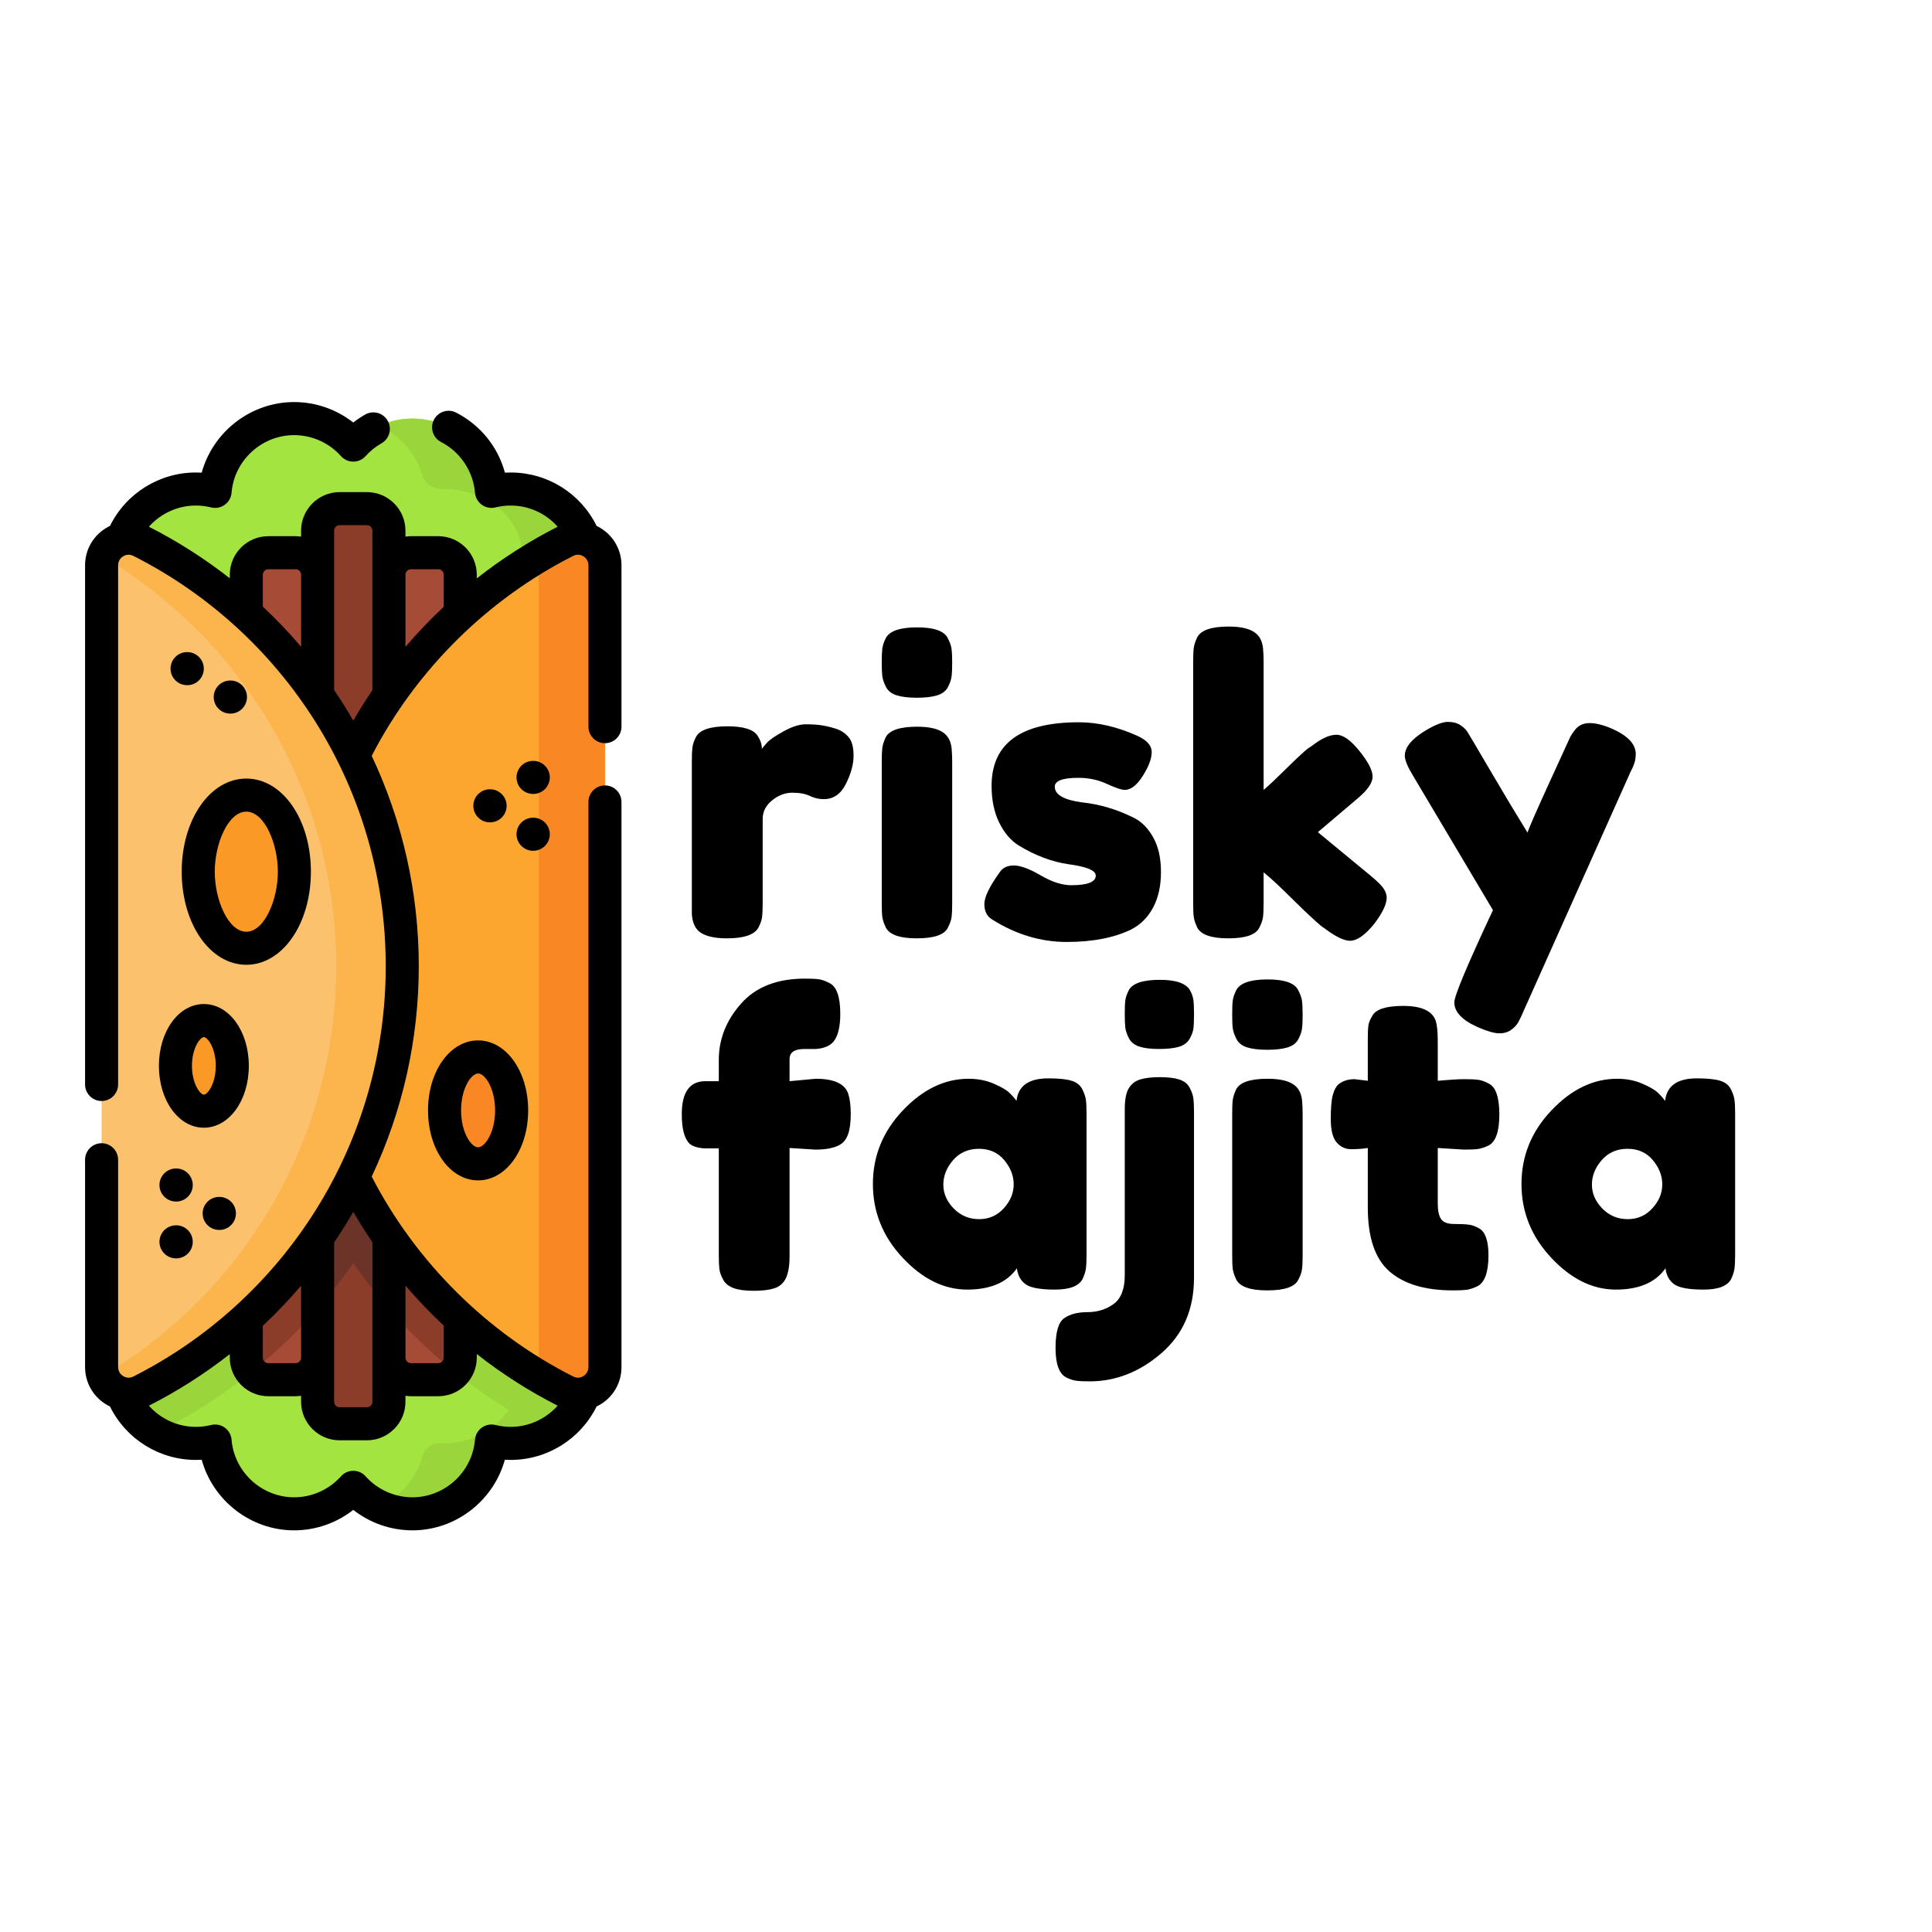 <svg xmlns="http://www.w3.org/2000/svg" xmlns:xlink="http://www.w3.org/1999/xlink" width="500" zoomAndPan="magnify" viewBox="0 0 375 375" height="500" preserveAspectRatio="xMidYMid meet" version="1.0"><defs><g/><clipPath id="id1"><path d="M 16.426 78.039 L 120.676 78.039 L 120.676 297.039 L 16.426 297.039 Z M 16.426 78.039 " clip-rule="nonzero"/></clipPath></defs><path fill="rgb(63.919%, 89.409%, 25.099%)" d="M 114.512 110.32 C 114.512 101.812 107.617 94.918 99.113 94.918 C 97.832 94.918 96.586 95.078 95.395 95.375 C 94.742 87.465 88.125 81.246 80.055 81.246 C 75.488 81.246 71.391 83.234 68.57 86.391 C 65.754 83.234 61.652 81.246 57.09 81.246 C 49.016 81.246 42.398 87.465 41.75 95.375 C 40.559 95.078 39.312 94.918 38.027 94.918 C 29.523 94.918 22.633 101.812 22.633 110.32 C 22.633 137.82 68.57 186.766 68.57 186.766 C 68.57 186.766 114.512 137.82 114.512 110.32 Z M 114.512 110.32 " fill-opacity="1" fill-rule="nonzero"/><path fill="rgb(59.999%, 83.53%, 23.14%)" d="M 114.512 110.32 C 114.512 137.82 68.57 186.766 68.57 186.766 C 68.57 186.766 66.035 184.066 62.156 179.574 C 76.02 163.535 107.043 124.652 100.883 104.57 C 100 101.676 98.004 99.254 95.426 97.664 C 92.148 95.641 88.867 94.832 85.82 94.926 C 84.066 94.977 82.469 93.852 81.957 92.176 C 80.676 87.934 77.613 84.469 73.637 82.645 C 75.59 81.746 77.766 81.246 80.051 81.246 C 88.129 81.246 94.742 87.465 95.395 95.375 C 96.586 95.074 97.832 94.918 99.113 94.918 C 107.617 94.918 114.512 101.812 114.512 110.32 Z M 114.512 110.32 " fill-opacity="1" fill-rule="nonzero"/><path fill="rgb(63.919%, 89.409%, 25.099%)" d="M 22.633 264.758 C 22.633 273.266 29.523 280.16 38.027 280.16 C 39.312 280.16 40.559 280 41.75 279.703 C 42.398 287.613 49.016 293.832 57.09 293.832 C 61.652 293.832 65.754 291.844 68.57 288.688 C 71.391 291.844 75.488 293.832 80.055 293.832 C 88.125 293.832 94.742 287.613 95.395 279.703 C 96.586 280 97.832 280.16 99.113 280.16 C 107.617 280.16 114.512 273.266 114.512 264.758 C 114.512 237.258 68.57 188.316 68.57 188.316 C 68.57 188.316 22.633 237.258 22.633 264.758 Z M 22.633 264.758 " fill-opacity="1" fill-rule="nonzero"/><path fill="rgb(59.999%, 83.53%, 23.14%)" d="M 114.512 264.758 C 114.512 273.266 107.617 280.16 99.113 280.16 C 97.832 280.16 96.586 280.004 95.395 279.703 C 94.742 287.613 88.129 293.832 80.051 293.832 C 77.766 293.832 75.594 293.332 73.641 292.434 C 77.715 290.562 80.824 286.977 82.047 282.594 C 82.477 281.062 83.902 280.059 85.492 280.141 C 86.191 280.18 86.91 280.164 87.637 280.102 C 95.906 279.383 101.98 272.066 101.664 263.773 C 100.852 242.684 74.598 209.898 62.156 195.504 C 66.035 191.012 68.57 188.312 68.57 188.312 C 68.57 188.312 114.512 237.258 114.512 264.758 Z M 114.512 264.758 " fill-opacity="1" fill-rule="nonzero"/><path fill="rgb(59.999%, 83.53%, 23.14%)" d="M 114.512 264.758 C 114.512 270.445 111.426 275.418 106.84 278.086 C 106.547 277.961 106.262 277.828 105.98 277.688 C 90.996 270.117 78.148 258.934 68.57 245.176 C 58.992 258.934 46.145 270.117 31.168 277.688 C 30.887 277.836 30.594 277.965 30.305 278.086 C 25.715 275.418 22.633 270.445 22.633 264.758 C 22.633 237.258 68.57 188.312 68.57 188.312 C 68.57 188.312 114.512 237.258 114.512 264.758 Z M 114.512 264.758 " fill-opacity="1" fill-rule="nonzero"/><path fill="rgb(65.099%, 29.41%, 20.779%)" d="M 61.648 152.398 L 47.809 152.398 L 47.809 111.559 C 47.809 109.195 49.723 107.281 52.082 107.281 L 57.375 107.281 C 59.734 107.281 61.648 109.195 61.648 111.559 Z M 61.648 152.398 " fill-opacity="1" fill-rule="nonzero"/><path fill="rgb(54.509%, 23.92%, 16.469%)" d="M 75.492 152.398 L 61.648 152.398 L 61.648 103.004 C 61.648 100.641 63.562 98.727 65.926 98.727 L 71.219 98.727 C 73.578 98.727 75.492 100.641 75.492 103.004 Z M 75.492 152.398 " fill-opacity="1" fill-rule="nonzero"/><path fill="rgb(65.099%, 29.41%, 20.779%)" d="M 89.336 152.398 L 75.492 152.398 L 75.492 111.559 C 75.492 109.195 77.406 107.281 79.77 107.281 L 85.059 107.281 C 87.422 107.281 89.336 109.195 89.336 111.559 Z M 89.336 152.398 " fill-opacity="1" fill-rule="nonzero"/><path fill="rgb(65.099%, 29.41%, 20.779%)" d="M 75.492 222.68 L 89.336 222.68 L 89.336 263.523 C 89.336 265.883 87.422 267.801 85.059 267.801 L 79.77 267.801 C 77.406 267.801 75.492 265.883 75.492 263.523 Z M 75.492 222.68 " fill-opacity="1" fill-rule="nonzero"/><path fill="rgb(54.509%, 23.92%, 16.469%)" d="M 89.336 222.68 L 89.336 263.523 C 89.336 264.582 88.945 265.555 88.305 266.301 C 83.688 262.598 79.402 258.492 75.492 254.031 L 75.492 222.68 Z M 89.336 222.68 " fill-opacity="1" fill-rule="nonzero"/><path fill="rgb(54.509%, 23.92%, 16.469%)" d="M 75.492 222.68 L 75.492 272.078 C 75.492 274.438 73.578 276.355 71.219 276.355 L 65.926 276.355 C 63.566 276.355 61.648 274.438 61.648 272.078 L 61.648 222.68 Z M 75.492 222.68 " fill-opacity="1" fill-rule="nonzero"/><path fill="rgb(42.349%, 20%, 15.689%)" d="M 75.492 222.68 L 75.492 254.031 C 73.031 251.215 70.719 248.262 68.57 245.176 C 66.426 248.262 64.113 251.215 61.648 254.031 L 61.648 222.68 Z M 75.492 222.68 " fill-opacity="1" fill-rule="nonzero"/><path fill="rgb(65.099%, 29.41%, 20.779%)" d="M 47.809 222.68 L 61.648 222.68 L 61.648 263.523 C 61.648 265.883 59.734 267.801 57.375 267.801 L 52.082 267.801 C 49.723 267.801 47.809 265.883 47.809 263.523 Z M 47.809 222.68 " fill-opacity="1" fill-rule="nonzero"/><path fill="rgb(54.509%, 23.92%, 16.469%)" d="M 61.648 222.68 L 61.648 254.031 C 57.742 258.492 53.457 262.598 48.84 266.301 C 48.199 265.555 47.809 264.582 47.809 263.523 L 47.809 222.68 Z M 61.648 222.68 " fill-opacity="1" fill-rule="nonzero"/><path fill="rgb(98.819%, 65.099%, 18.43%)" d="M 117.422 109.73 L 117.422 265.348 C 117.422 269.25 113.312 271.812 109.836 270.055 C 79.719 254.836 59.066 223.602 59.066 187.539 C 59.066 151.48 79.719 120.246 109.832 105.023 C 113.312 103.266 117.422 105.832 117.422 109.73 Z M 117.422 109.73 " fill-opacity="1" fill-rule="nonzero"/><path fill="rgb(97.649%, 53.329%, 14.119%)" d="M 117.422 109.73 L 117.422 265.348 C 117.422 269.25 113.312 271.812 109.832 270.055 C 107.961 269.109 106.121 268.098 104.324 267.031 C 104.5 266.508 104.594 265.941 104.594 265.348 L 104.594 109.73 C 104.594 109.137 104.5 108.57 104.324 108.051 C 106.121 106.98 107.961 105.969 109.832 105.023 C 113.312 103.266 117.422 105.828 117.422 109.73 Z M 117.422 109.73 " fill-opacity="1" fill-rule="nonzero"/><path fill="rgb(98.819%, 75.69%, 42.749%)" d="M 19.719 109.73 L 19.719 265.348 C 19.719 269.25 23.828 271.812 27.309 270.055 C 57.426 254.836 78.078 223.602 78.078 187.539 C 78.078 151.48 57.426 120.246 27.309 105.023 C 23.832 103.266 19.719 105.832 19.719 109.73 Z M 19.719 109.73 " fill-opacity="1" fill-rule="nonzero"/><path fill="rgb(98.819%, 70.589%, 30.199%)" d="M 78.078 187.539 C 78.078 223.602 57.426 254.836 27.309 270.055 C 24.359 271.543 20.961 269.93 19.992 267.031 C 47.086 250.93 65.25 221.359 65.25 187.539 C 65.25 153.719 47.086 124.148 19.992 108.051 C 20.961 105.148 24.359 103.535 27.309 105.023 C 57.426 120.242 78.078 151.477 78.078 187.539 Z M 78.078 187.539 " fill-opacity="1" fill-rule="nonzero"/><path fill="rgb(98.43%, 59.999%, 15.289%)" d="M 57.137 169.191 C 57.137 170.168 57.078 171.133 56.957 172.09 C 56.836 173.047 56.66 173.977 56.426 174.879 C 56.191 175.781 55.902 176.637 55.562 177.449 C 55.223 178.262 54.836 179.012 54.402 179.699 C 53.969 180.391 53.5 181.008 52.988 181.547 C 52.48 182.09 51.941 182.547 51.375 182.922 C 50.812 183.297 50.227 183.578 49.625 183.77 C 49.027 183.957 48.418 184.055 47.809 184.055 C 47.195 184.055 46.586 183.957 45.988 183.77 C 45.387 183.578 44.801 183.297 44.238 182.922 C 43.672 182.547 43.133 182.09 42.625 181.547 C 42.113 181.008 41.645 180.391 41.211 179.699 C 40.777 179.012 40.391 178.262 40.051 177.449 C 39.711 176.637 39.422 175.781 39.188 174.879 C 38.953 173.977 38.777 173.047 38.656 172.09 C 38.539 171.133 38.477 170.168 38.477 169.191 C 38.477 168.215 38.539 167.25 38.656 166.293 C 38.777 165.336 38.953 164.406 39.188 163.504 C 39.422 162.602 39.711 161.746 40.051 160.934 C 40.391 160.125 40.777 159.371 41.211 158.684 C 41.645 157.992 42.113 157.375 42.625 156.836 C 43.133 156.293 43.672 155.836 44.238 155.461 C 44.801 155.09 45.387 154.805 45.988 154.617 C 46.586 154.426 47.195 154.332 47.809 154.332 C 48.418 154.332 49.027 154.426 49.625 154.617 C 50.227 154.805 50.812 155.09 51.375 155.461 C 51.941 155.836 52.48 156.293 52.988 156.836 C 53.5 157.375 53.969 157.992 54.402 158.684 C 54.836 159.371 55.223 160.125 55.562 160.934 C 55.902 161.746 56.191 162.602 56.426 163.504 C 56.66 164.406 56.836 165.336 56.957 166.293 C 57.078 167.25 57.137 168.215 57.137 169.191 Z M 57.137 169.191 " fill-opacity="1" fill-rule="nonzero"/><path fill="rgb(97.649%, 53.329%, 14.119%)" d="M 99.309 215.527 C 99.309 216.207 99.266 216.883 99.184 217.551 C 99.102 218.219 98.977 218.867 98.812 219.496 C 98.648 220.125 98.449 220.723 98.211 221.289 C 97.973 221.855 97.703 222.379 97.402 222.863 C 97.098 223.344 96.77 223.773 96.414 224.152 C 96.059 224.531 95.684 224.852 95.289 225.109 C 94.895 225.371 94.488 225.566 94.066 225.699 C 93.648 225.832 93.223 225.898 92.797 225.898 C 92.371 225.898 91.945 225.832 91.527 225.699 C 91.105 225.566 90.699 225.371 90.305 225.109 C 89.91 224.852 89.535 224.531 89.18 224.152 C 88.824 223.773 88.496 223.344 88.191 222.863 C 87.891 222.379 87.621 221.855 87.383 221.289 C 87.145 220.723 86.945 220.125 86.781 219.496 C 86.617 218.867 86.492 218.219 86.41 217.551 C 86.328 216.883 86.285 216.207 86.285 215.527 C 86.285 214.844 86.328 214.172 86.41 213.504 C 86.492 212.836 86.617 212.188 86.781 211.555 C 86.945 210.926 87.145 210.328 87.383 209.762 C 87.621 209.195 87.891 208.672 88.191 208.191 C 88.496 207.711 88.824 207.281 89.18 206.902 C 89.535 206.523 89.91 206.203 90.305 205.941 C 90.699 205.684 91.105 205.484 91.527 205.352 C 91.945 205.219 92.371 205.152 92.797 205.152 C 93.223 205.152 93.648 205.219 94.066 205.352 C 94.488 205.484 94.895 205.684 95.289 205.941 C 95.684 206.203 96.059 206.523 96.414 206.902 C 96.77 207.281 97.098 207.711 97.402 208.191 C 97.703 208.672 97.973 209.195 98.211 209.762 C 98.449 210.328 98.648 210.926 98.812 211.555 C 98.977 212.188 99.102 212.836 99.184 213.504 C 99.266 214.172 99.309 214.844 99.309 215.527 Z M 99.309 215.527 " fill-opacity="1" fill-rule="nonzero"/><path fill="rgb(98.43%, 59.999%, 15.289%)" d="M 45.09 206.883 C 45.09 207.461 45.055 208.035 44.984 208.602 C 44.914 209.168 44.809 209.715 44.668 210.25 C 44.531 210.785 44.359 211.289 44.16 211.77 C 43.957 212.25 43.73 212.695 43.473 213.102 C 43.215 213.512 42.938 213.875 42.637 214.195 C 42.336 214.516 42.016 214.789 41.684 215.008 C 41.348 215.23 41.004 215.398 40.648 215.512 C 40.289 215.621 39.934 215.68 39.57 215.68 C 39.207 215.68 38.848 215.621 38.492 215.512 C 38.137 215.398 37.793 215.23 37.457 215.008 C 37.121 214.789 36.805 214.516 36.504 214.195 C 36.199 213.875 35.922 213.512 35.664 213.102 C 35.41 212.695 35.18 212.25 34.98 211.77 C 34.777 211.289 34.609 210.785 34.469 210.25 C 34.332 209.715 34.227 209.168 34.156 208.602 C 34.086 208.035 34.051 207.461 34.051 206.883 C 34.051 206.309 34.086 205.734 34.156 205.168 C 34.227 204.602 34.332 204.051 34.469 203.52 C 34.609 202.984 34.777 202.477 34.98 202 C 35.18 201.52 35.41 201.074 35.664 200.664 C 35.922 200.258 36.199 199.891 36.504 199.57 C 36.805 199.25 37.121 198.98 37.457 198.758 C 37.793 198.539 38.137 198.371 38.492 198.258 C 38.848 198.145 39.207 198.09 39.57 198.09 C 39.934 198.09 40.289 198.145 40.648 198.258 C 41.004 198.371 41.348 198.539 41.684 198.758 C 42.016 198.98 42.336 199.25 42.637 199.57 C 42.938 199.891 43.215 200.258 43.473 200.664 C 43.73 201.074 43.957 201.52 44.16 202 C 44.359 202.477 44.531 202.984 44.668 203.52 C 44.809 204.051 44.914 204.602 44.984 205.168 C 45.055 205.734 45.09 206.309 45.09 206.883 Z M 45.09 206.883 " fill-opacity="1" fill-rule="nonzero"/><g clip-path="url(#id1)"><path fill="rgb(0%, 0%, 0%)" d="M 117.422 144.254 C 119.195 144.254 120.629 142.816 120.629 141.047 L 120.629 109.73 C 120.629 106.766 119.121 104.066 116.594 102.512 C 116.336 102.352 116.07 102.211 115.801 102.082 C 112.676 95.742 106.262 91.711 99.113 91.711 C 98.742 91.711 98.375 91.723 98.004 91.742 C 96.652 86.742 93.273 82.52 88.539 80.086 C 86.965 79.277 85.031 79.898 84.223 81.473 C 83.414 83.051 84.035 84.984 85.609 85.793 C 89.332 87.707 91.855 91.477 92.195 95.637 C 92.273 96.574 92.758 97.43 93.523 97.98 C 94.285 98.527 95.254 98.715 96.164 98.488 C 97.133 98.246 98.125 98.125 99.113 98.125 C 102.684 98.125 105.973 99.668 108.242 102.238 C 102.688 105.055 97.43 108.426 92.543 112.266 L 92.543 111.559 C 92.543 107.43 89.188 104.074 85.059 104.074 L 79.77 104.074 C 79.406 104.074 79.051 104.109 78.699 104.156 L 78.699 103.004 C 78.699 98.875 75.344 95.52 71.219 95.52 L 65.926 95.52 C 61.801 95.52 58.441 98.875 58.441 103.004 L 58.441 104.156 C 58.094 104.109 57.738 104.074 57.375 104.074 L 52.082 104.074 C 47.957 104.074 44.602 107.43 44.602 111.559 L 44.602 112.246 C 39.723 108.426 34.473 105.066 28.902 102.242 C 31.18 99.672 34.477 98.125 38.027 98.125 C 39.02 98.125 40.012 98.25 40.977 98.488 C 41.891 98.715 42.855 98.531 43.621 97.98 C 44.387 97.43 44.871 96.574 44.945 95.637 C 45.461 89.367 50.793 84.457 57.09 84.457 C 60.555 84.457 63.867 85.941 66.18 88.531 C 66.789 89.211 67.656 89.602 68.57 89.602 C 69.484 89.602 70.355 89.211 70.961 88.531 C 71.848 87.539 72.887 86.703 74.051 86.043 C 75.59 85.164 76.129 83.207 75.254 81.668 C 74.379 80.125 72.422 79.586 70.883 80.461 C 70.07 80.922 69.297 81.441 68.57 82.012 C 65.32 79.461 61.277 78.039 57.09 78.039 C 48.641 78.039 41.328 83.836 39.148 91.742 C 38.777 91.723 38.402 91.711 38.027 91.711 C 30.918 91.711 24.469 95.75 21.348 102.082 C 21.074 102.211 20.809 102.352 20.551 102.512 C 18.023 104.066 16.512 106.766 16.512 109.73 L 16.512 210.492 C 16.512 212.266 17.949 213.703 19.719 213.703 C 21.492 213.703 22.926 212.266 22.926 210.492 L 22.926 109.73 C 22.926 108.691 23.613 108.156 23.91 107.977 C 24.199 107.797 24.965 107.434 25.863 107.887 C 40.367 115.219 52.613 126.383 61.27 140.172 C 70.168 154.344 74.871 170.723 74.871 187.539 C 74.871 204.355 70.168 220.734 61.27 234.906 C 52.613 248.695 40.367 259.859 25.863 267.191 C 24.965 267.645 24.199 267.281 23.91 267.102 C 23.613 266.922 22.926 266.387 22.926 265.348 L 22.926 225.105 C 22.926 223.336 21.492 221.898 19.719 221.898 C 17.949 221.898 16.512 223.336 16.512 225.105 L 16.512 265.348 C 16.512 268.312 18.023 271.012 20.551 272.566 C 20.809 272.727 21.074 272.867 21.344 272.996 C 24.469 279.332 30.902 283.371 38.027 283.371 C 38.402 283.371 38.777 283.359 39.148 283.336 C 41.328 291.242 48.641 297.039 57.09 297.039 C 61.277 297.039 65.32 295.621 68.57 293.066 C 71.824 295.621 75.867 297.039 80.055 297.039 C 88.504 297.039 95.816 291.242 97.992 283.336 C 98.367 283.359 98.742 283.371 99.113 283.371 C 106.219 283.371 112.676 279.324 115.797 272.996 C 116.07 272.867 116.336 272.727 116.594 272.566 C 119.121 271.012 120.629 268.316 120.629 265.348 L 120.629 155.66 C 120.629 153.887 119.195 152.453 117.422 152.453 C 115.652 152.453 114.215 153.887 114.215 155.66 L 114.215 265.348 C 114.215 266.387 113.527 266.922 113.234 267.102 C 112.945 267.281 112.176 267.645 111.281 267.191 C 94.586 258.754 80.727 244.992 72.148 228.371 C 78.148 215.668 81.285 201.75 81.285 187.539 C 81.285 173.328 78.148 159.41 72.148 146.711 C 80.723 130.09 94.59 116.324 111.281 107.887 C 112.18 107.434 112.945 107.797 113.234 107.977 C 113.527 108.156 114.215 108.691 114.215 109.73 L 114.215 141.047 C 114.215 142.816 115.652 144.254 117.422 144.254 Z M 58.445 249.551 L 58.445 263.523 C 58.445 264.109 57.965 264.59 57.375 264.59 L 52.082 264.59 C 51.492 264.59 51.016 264.109 51.016 263.523 L 51.016 257.332 C 53.629 254.879 56.113 252.285 58.445 249.551 Z M 99.113 276.953 C 98.125 276.953 97.133 276.832 96.168 276.59 C 95.254 276.363 94.285 276.551 93.523 277.098 C 92.758 277.648 92.273 278.504 92.195 279.441 C 91.684 285.711 86.348 290.625 80.055 290.625 C 76.59 290.625 73.277 289.137 70.961 286.551 C 70.355 285.867 69.484 285.48 68.57 285.48 C 67.656 285.48 66.789 285.867 66.18 286.551 C 63.867 289.137 60.555 290.625 57.09 290.625 C 50.793 290.625 45.461 285.711 44.945 279.441 C 44.867 278.504 44.383 277.648 43.621 277.098 C 42.855 276.551 41.891 276.363 40.977 276.59 C 40.012 276.832 39.02 276.953 38.027 276.953 C 34.469 276.953 31.176 275.41 28.902 272.84 C 34.469 270.016 39.723 266.656 44.602 262.832 L 44.602 263.52 C 44.602 267.648 47.957 271.008 52.082 271.008 L 57.375 271.008 C 57.738 271.008 58.094 270.973 58.441 270.922 L 58.441 272.074 C 58.441 276.203 61.801 279.562 65.926 279.562 L 71.219 279.562 C 75.344 279.562 78.699 276.203 78.699 272.074 L 78.699 270.922 C 79.051 270.973 79.406 271.008 79.77 271.008 L 85.059 271.008 C 89.188 271.008 92.543 267.648 92.543 263.52 L 92.543 262.816 C 97.43 266.652 102.688 270.023 108.238 272.84 C 105.961 275.41 102.664 276.953 99.113 276.953 Z M 86.129 257.305 L 86.129 263.52 C 86.129 264.109 85.648 264.59 85.059 264.59 L 79.77 264.59 C 79.18 264.59 78.699 264.109 78.699 263.52 L 78.699 249.527 C 81.027 252.254 83.512 254.852 86.129 257.305 Z M 72.285 241.117 L 72.285 272.078 C 72.285 272.664 71.809 273.145 71.219 273.145 L 65.926 273.145 C 65.336 273.145 64.855 272.664 64.855 272.078 L 64.855 241.145 C 65.488 240.215 66.105 239.273 66.703 238.32 C 67.348 237.293 67.969 236.254 68.574 235.207 C 69.738 237.223 70.977 239.195 72.285 241.117 Z M 51.016 117.746 L 51.016 111.559 C 51.016 110.969 51.492 110.488 52.082 110.488 L 57.375 110.488 C 57.965 110.488 58.445 110.969 58.445 111.559 L 58.445 125.531 C 56.113 122.793 53.629 120.199 51.016 117.746 Z M 66.703 136.762 C 66.102 135.809 65.488 134.867 64.855 133.938 L 64.855 103.004 C 64.855 102.414 65.336 101.934 65.926 101.934 L 71.219 101.934 C 71.809 101.934 72.285 102.414 72.285 103.004 L 72.285 133.961 C 70.977 135.887 69.738 137.859 68.574 139.875 C 67.969 138.828 67.348 137.789 66.703 136.762 Z M 78.699 125.551 L 78.699 111.559 C 78.699 110.969 79.18 110.488 79.77 110.488 L 85.059 110.488 C 85.648 110.488 86.129 110.969 86.129 111.559 L 86.129 117.777 C 83.512 120.23 81.027 122.824 78.699 125.551 Z M 78.699 125.551 " fill-opacity="1" fill-rule="nonzero"/></g><path fill="rgb(0%, 0%, 0%)" d="M 103.508 147.688 L 103.461 147.688 C 101.691 147.688 100.254 149.121 100.254 150.895 C 100.254 152.664 101.691 154.102 103.461 154.102 L 103.508 154.102 C 105.277 154.102 106.715 152.664 106.715 150.895 C 106.715 149.121 105.277 147.688 103.508 147.688 Z M 103.508 147.688 " fill-opacity="1" fill-rule="nonzero"/><path fill="rgb(0%, 0%, 0%)" d="M 103.508 165.133 C 105.277 165.133 106.715 163.695 106.715 161.926 C 106.715 160.152 105.277 158.715 103.508 158.715 L 103.461 158.715 C 101.691 158.715 100.254 160.152 100.254 161.926 C 100.254 163.695 101.691 165.133 103.461 165.133 Z M 103.508 165.133 " fill-opacity="1" fill-rule="nonzero"/><path fill="rgb(0%, 0%, 0%)" d="M 95.082 159.617 L 95.129 159.617 C 96.898 159.617 98.336 158.18 98.336 156.41 C 98.336 154.637 96.898 153.199 95.129 153.199 L 95.082 153.199 C 93.312 153.199 91.875 154.637 91.875 156.41 C 91.875 158.18 93.312 159.617 95.082 159.617 Z M 95.082 159.617 " fill-opacity="1" fill-rule="nonzero"/><path fill="rgb(0%, 0%, 0%)" d="M 34.207 237.832 L 34.16 237.832 C 32.391 237.832 30.953 239.27 30.953 241.039 C 30.953 242.812 32.391 244.25 34.16 244.25 L 34.207 244.25 C 35.977 244.25 37.414 242.812 37.414 241.039 C 37.414 239.27 35.977 237.832 34.207 237.832 Z M 34.207 237.832 " fill-opacity="1" fill-rule="nonzero"/><path fill="rgb(0%, 0%, 0%)" d="M 34.207 226.801 L 34.16 226.801 C 32.391 226.801 30.953 228.238 30.953 230.012 C 30.953 231.781 32.391 233.219 34.16 233.219 L 34.207 233.219 C 35.977 233.219 37.414 231.781 37.414 230.012 C 37.414 228.238 35.977 226.801 34.207 226.801 Z M 34.207 226.801 " fill-opacity="1" fill-rule="nonzero"/><path fill="rgb(0%, 0%, 0%)" d="M 42.539 232.316 C 40.77 232.316 39.332 233.754 39.332 235.523 C 39.332 237.297 40.77 238.734 42.539 238.734 L 42.586 238.734 C 44.355 238.734 45.793 237.297 45.793 235.523 C 45.793 233.754 44.355 232.316 42.586 232.316 Z M 42.539 232.316 " fill-opacity="1" fill-rule="nonzero"/><path fill="rgb(0%, 0%, 0%)" d="M 36.352 126.574 L 36.309 126.574 C 34.535 126.574 33.102 128.012 33.102 129.785 C 33.102 131.555 34.535 132.992 36.309 132.992 L 36.352 132.992 C 38.125 132.992 39.559 131.555 39.559 129.785 C 39.559 128.012 38.125 126.574 36.352 126.574 Z M 36.352 126.574 " fill-opacity="1" fill-rule="nonzero"/><path fill="rgb(0%, 0%, 0%)" d="M 44.73 138.508 C 46.504 138.508 47.938 137.07 47.938 135.301 C 47.938 133.527 46.504 132.09 44.73 132.09 L 44.688 132.09 C 42.914 132.09 41.48 133.527 41.48 135.301 C 41.48 137.07 42.914 138.508 44.688 138.508 Z M 44.73 138.508 " fill-opacity="1" fill-rule="nonzero"/><path fill="rgb(0%, 0%, 0%)" d="M 35.27 169.191 C 35.27 179.324 40.777 187.262 47.809 187.262 C 54.836 187.262 60.344 179.324 60.344 169.191 C 60.344 159.059 54.836 151.121 47.809 151.121 C 40.777 151.121 35.27 159.059 35.27 169.191 Z M 47.809 157.539 C 51.312 157.539 53.93 163.691 53.93 169.191 C 53.93 174.691 51.312 180.848 47.809 180.848 C 44.305 180.848 41.684 174.691 41.684 169.191 C 41.684 163.691 44.305 157.539 47.809 157.539 Z M 47.809 157.539 " fill-opacity="1" fill-rule="nonzero"/><path fill="rgb(0%, 0%, 0%)" d="M 83.078 215.527 C 83.078 223.141 87.348 229.109 92.797 229.109 C 98.246 229.109 102.516 223.141 102.516 215.527 C 102.516 207.91 98.246 201.945 92.797 201.945 C 87.348 201.945 83.078 207.91 83.078 215.527 Z M 92.797 208.359 C 94.113 208.359 96.102 211.219 96.102 215.527 C 96.102 219.836 94.113 222.691 92.797 222.691 C 91.48 222.691 89.492 219.836 89.492 215.527 C 89.492 211.219 91.48 208.359 92.797 208.359 Z M 92.797 208.359 " fill-opacity="1" fill-rule="nonzero"/><path fill="rgb(0%, 0%, 0%)" d="M 39.57 218.887 C 44.465 218.887 48.297 213.613 48.297 206.883 C 48.297 200.152 44.465 194.883 39.57 194.883 C 34.676 194.883 30.844 200.152 30.844 206.883 C 30.844 213.613 34.676 218.887 39.57 218.887 Z M 39.57 201.297 C 40.277 201.297 41.883 203.41 41.883 206.883 C 41.883 210.359 40.277 212.473 39.57 212.473 C 38.863 212.473 37.258 210.359 37.258 206.883 C 37.258 203.41 38.863 201.297 39.57 201.297 Z M 39.57 201.297 " fill-opacity="1" fill-rule="nonzero"/><g fill="rgb(0%, 0%, 0%)" fill-opacity="1"><g transform="translate(131.161, 182.131)"><g><path d="M 31.078 -40.688 C 32.066 -40.375 32.883 -39.836 33.531 -39.078 C 34.188 -38.328 34.516 -37.117 34.516 -35.453 C 34.516 -33.785 34.02 -31.961 33.031 -29.984 C 32.039 -28.004 30.609 -27.016 28.734 -27.016 C 27.797 -27.016 26.895 -27.223 26.031 -27.641 C 25.176 -28.055 24.047 -28.266 22.641 -28.266 C 21.234 -28.266 19.922 -27.77 18.703 -26.781 C 17.484 -25.789 16.875 -24.594 16.875 -23.188 L 16.875 -6.797 C 16.875 -5.598 16.832 -4.695 16.75 -4.094 C 16.676 -3.5 16.43 -2.812 16.016 -2.031 C 15.234 -0.676 13.203 0 9.922 0 C 7.422 0 5.625 -0.441 4.531 -1.328 C 3.695 -2.055 3.227 -3.176 3.125 -4.688 C 3.125 -5.207 3.125 -5.961 3.125 -6.953 L 3.125 -34.359 C 3.125 -35.555 3.16 -36.453 3.234 -37.047 C 3.316 -37.648 3.539 -38.316 3.906 -39.047 C 4.633 -40.453 6.664 -41.156 10 -41.156 C 13.125 -41.156 15.078 -40.555 15.859 -39.359 C 16.43 -38.523 16.719 -37.664 16.719 -36.781 C 16.977 -37.145 17.352 -37.586 17.844 -38.109 C 18.344 -38.629 19.395 -39.332 21 -40.219 C 22.613 -41.102 24.031 -41.547 25.25 -41.547 C 26.477 -41.547 27.508 -41.477 28.344 -41.344 C 29.176 -41.219 30.086 -41 31.078 -40.688 Z M 31.078 -40.688 "/></g></g></g><g fill="rgb(0%, 0%, 0%)" fill-opacity="1"><g transform="translate(168.022, 182.131)"><g><path d="M 3.125 -34.281 C 3.125 -35.477 3.16 -36.375 3.234 -36.969 C 3.316 -37.57 3.539 -38.266 3.906 -39.047 C 4.633 -40.398 6.664 -41.078 10 -41.078 C 12.5 -41.078 14.27 -40.633 15.312 -39.75 C 16.195 -39.02 16.664 -37.898 16.719 -36.391 C 16.77 -35.867 16.797 -35.113 16.797 -34.125 L 16.797 -6.797 C 16.797 -5.598 16.754 -4.695 16.672 -4.094 C 16.598 -3.5 16.352 -2.812 15.938 -2.031 C 15.258 -0.676 13.254 0 9.922 0 C 6.641 0 4.633 -0.703 3.906 -2.109 C 3.539 -2.891 3.316 -3.566 3.234 -4.141 C 3.16 -4.711 3.125 -5.625 3.125 -6.875 Z M 15.969 -48.766 C 15.582 -48.016 14.895 -47.484 13.906 -47.172 C 12.914 -46.859 11.598 -46.703 9.953 -46.703 C 8.316 -46.703 7.004 -46.859 6.016 -47.172 C 5.023 -47.484 4.332 -48.031 3.938 -48.812 C 3.551 -49.594 3.316 -50.281 3.234 -50.875 C 3.16 -51.477 3.125 -52.379 3.125 -53.578 C 3.125 -54.773 3.16 -55.672 3.234 -56.266 C 3.316 -56.867 3.539 -57.535 3.906 -58.266 C 4.633 -59.66 6.664 -60.359 10 -60.359 C 13.281 -60.359 15.258 -59.66 15.938 -58.266 C 16.352 -57.484 16.598 -56.789 16.672 -56.188 C 16.754 -55.594 16.797 -54.695 16.797 -53.5 C 16.797 -52.301 16.754 -51.398 16.672 -50.797 C 16.598 -50.203 16.363 -49.523 15.969 -48.766 Z M 15.969 -48.766 "/></g></g></g><g fill="rgb(0%, 0%, 0%)" fill-opacity="1"><g transform="translate(189.108, 182.131)"><g><path d="M 3.438 -3.672 C 2.445 -4.297 1.953 -5.285 1.953 -6.641 C 1.953 -7.992 2.941 -10.051 4.922 -12.812 C 5.492 -13.695 6.414 -14.141 7.688 -14.141 C 8.969 -14.141 10.703 -13.5 12.891 -12.219 C 15.078 -10.945 17.055 -10.312 18.828 -10.312 C 21.992 -10.312 23.578 -10.938 23.578 -12.188 C 23.578 -13.176 21.836 -13.906 18.359 -14.375 C 15.078 -14.844 11.82 -16.066 8.594 -18.047 C 7.082 -18.984 5.832 -20.453 4.844 -22.453 C 3.852 -24.453 3.359 -26.832 3.359 -29.594 C 3.359 -37.82 9.004 -41.938 20.297 -41.938 C 23.992 -41.938 27.797 -41.051 31.703 -39.281 C 33.523 -38.445 34.438 -37.406 34.438 -36.156 C 34.438 -34.906 33.863 -33.367 32.719 -31.547 C 31.57 -29.723 30.398 -28.812 29.203 -28.812 C 28.578 -28.812 27.414 -29.203 25.719 -29.984 C 24.031 -30.766 22.195 -31.156 20.219 -31.156 C 17.156 -31.156 15.625 -30.582 15.625 -29.438 C 15.625 -27.875 17.391 -26.859 20.922 -26.391 C 24.359 -26.023 27.691 -25.035 30.922 -23.422 C 32.43 -22.691 33.691 -21.43 34.703 -19.641 C 35.723 -17.848 36.234 -15.598 36.234 -12.891 C 36.234 -10.18 35.723 -7.875 34.703 -5.969 C 33.691 -4.07 32.273 -2.656 30.453 -1.719 C 27.117 -0.102 22.941 0.703 17.922 0.703 C 12.898 0.703 8.07 -0.754 3.438 -3.672 Z M 3.438 -3.672 "/></g></g></g><g fill="rgb(0%, 0%, 0%)" fill-opacity="1"><g transform="translate(228.469, 182.131)"><g><path d="M 27.328 -20.609 L 37.719 -12.031 C 39.02 -10.938 39.836 -10.102 40.172 -9.531 C 40.516 -8.957 40.688 -8.41 40.688 -7.891 C 40.688 -6.641 39.879 -4.945 38.266 -2.812 C 36.492 -0.625 34.93 0.469 33.578 0.469 C 32.43 0.469 30.844 -0.285 28.812 -1.797 L 28.031 -2.344 C 26.832 -3.332 24.984 -5.062 22.484 -7.531 C 19.992 -10.008 18.098 -11.77 16.797 -12.812 L 16.797 -6.797 C 16.797 -5.598 16.754 -4.695 16.672 -4.094 C 16.598 -3.5 16.352 -2.812 15.938 -2.031 C 15.258 -0.676 13.254 0 9.922 0 C 6.641 0 4.633 -0.703 3.906 -2.109 C 3.539 -2.891 3.316 -3.578 3.234 -4.172 C 3.16 -4.773 3.125 -5.676 3.125 -6.875 L 3.125 -53.656 C 3.125 -54.852 3.16 -55.75 3.234 -56.344 C 3.316 -56.945 3.539 -57.641 3.906 -58.422 C 4.633 -59.816 6.664 -60.516 10 -60.516 C 12.5 -60.516 14.27 -60.07 15.312 -59.188 C 16.195 -58.469 16.664 -57.328 16.719 -55.766 C 16.77 -55.297 16.797 -54.566 16.797 -53.578 L 16.797 -28.812 C 17.734 -29.594 19.148 -30.922 21.047 -32.797 C 22.941 -34.672 24.359 -36 25.297 -36.781 L 26.234 -37.406 C 28.055 -38.812 29.617 -39.516 30.922 -39.516 C 32.223 -39.516 33.719 -38.457 35.406 -36.344 C 37.102 -34.238 37.953 -32.586 37.953 -31.391 C 37.953 -30.191 36.988 -28.785 35.062 -27.172 Z M 27.328 -20.609 "/></g></g></g><g fill="rgb(0%, 0%, 0%)" fill-opacity="1"><g transform="translate(271.5, 182.131)"><g><path d="M 41.391 -40.688 C 44.461 -39.332 46 -37.691 46 -35.766 C 46 -34.828 45.789 -33.941 45.375 -33.109 C 44.957 -32.273 44.75 -31.832 44.75 -31.781 L 24.281 13.984 C 23.863 14.973 23.508 15.727 23.219 16.25 C 22.938 16.77 22.484 17.266 21.859 17.734 C 21.234 18.203 20.453 18.438 19.516 18.438 C 18.586 18.438 17.211 18.047 15.391 17.266 C 12.316 15.91 10.781 14.297 10.781 12.422 C 10.781 11.172 13.281 5.207 18.281 -5.469 L 2.734 -31.625 C 1.691 -33.344 1.172 -34.617 1.172 -35.453 C 1.172 -37.117 2.578 -38.785 5.391 -40.453 C 7.16 -41.492 8.539 -42.016 9.531 -42.016 C 10.52 -42.016 11.328 -41.805 11.953 -41.391 C 12.578 -40.973 13.031 -40.539 13.312 -40.094 C 13.602 -39.656 15.035 -37.234 17.609 -32.828 C 20.18 -28.43 22.641 -24.332 24.984 -20.531 C 25.242 -21.363 26.648 -24.578 29.203 -30.172 C 31.754 -35.773 33.117 -38.758 33.297 -39.125 C 33.484 -39.488 33.785 -39.93 34.203 -40.453 C 34.879 -41.336 35.828 -41.781 37.047 -41.781 C 38.273 -41.781 39.723 -41.414 41.391 -40.688 Z M 41.391 -40.688 "/></g></g></g><g fill="rgb(0%, 0%, 0%)" fill-opacity="1"><g transform="translate(131.161, 250.465)"><g><path d="M 27.172 -41.078 C 30.766 -41.078 32.875 -40.086 33.5 -38.109 C 33.812 -37.117 33.969 -35.816 33.969 -34.203 C 33.969 -32.586 33.797 -31.297 33.453 -30.328 C 33.117 -29.367 32.586 -28.68 31.859 -28.266 C 30.766 -27.641 29.176 -27.328 27.094 -27.328 L 22.094 -27.641 L 22.094 -6.719 C 22.094 -4.738 21.844 -3.266 21.344 -2.297 C 20.852 -1.336 20.102 -0.703 19.094 -0.391 C 18.082 -0.078 16.77 0.078 15.156 0.078 C 13.539 0.078 12.25 -0.086 11.281 -0.422 C 10.32 -0.766 9.633 -1.312 9.219 -2.062 C 8.801 -2.82 8.551 -3.516 8.469 -4.141 C 8.395 -4.766 8.359 -5.676 8.359 -6.875 L 8.359 -27.562 L 5.547 -27.562 C 4.191 -27.664 3.227 -27.977 2.656 -28.5 C 1.664 -29.488 1.172 -31.391 1.172 -34.203 C 1.172 -38.473 2.707 -40.609 5.781 -40.609 L 8.359 -40.609 L 8.359 -44.75 C 8.359 -48.758 9.789 -52.391 12.656 -55.641 C 15.52 -58.891 19.656 -60.516 25.062 -60.516 C 26.258 -60.516 27.156 -60.473 27.75 -60.391 C 28.352 -60.316 29.047 -60.07 29.828 -59.656 C 31.234 -58.977 31.938 -56.977 31.938 -53.656 C 31.938 -51.156 31.492 -49.359 30.609 -48.266 C 29.879 -47.43 28.734 -46.961 27.172 -46.859 C 26.703 -46.859 25.973 -46.859 24.984 -46.859 C 23.055 -46.859 22.094 -46.207 22.094 -44.906 L 22.094 -40.609 Z M 27.172 -41.078 "/></g></g></g><g fill="rgb(0%, 0%, 0%)" fill-opacity="1"><g transform="translate(167.476, 250.465)"><g><path d="M 29.828 -36.781 C 30.141 -39.695 32.195 -41.156 36 -41.156 C 38.031 -41.156 39.539 -41 40.531 -40.688 C 41.52 -40.375 42.207 -39.828 42.594 -39.047 C 42.988 -38.266 43.223 -37.57 43.297 -36.969 C 43.379 -36.375 43.422 -35.477 43.422 -34.281 L 43.422 -6.953 C 43.422 -5.754 43.379 -4.852 43.297 -4.25 C 43.223 -3.656 43.004 -2.969 42.641 -2.188 C 41.91 -0.832 40.125 -0.156 37.281 -0.156 C 34.445 -0.156 32.547 -0.504 31.578 -1.203 C 30.617 -1.91 30.062 -2.941 29.906 -4.297 C 27.977 -1.535 24.766 -0.156 20.266 -0.156 C 15.766 -0.156 11.586 -2.211 7.734 -6.328 C 3.879 -10.441 1.953 -15.219 1.953 -20.656 C 1.953 -26.094 3.891 -30.852 7.766 -34.938 C 11.648 -39.031 15.906 -41.078 20.531 -41.078 C 22.301 -41.078 23.914 -40.766 25.375 -40.141 C 26.832 -39.516 27.848 -38.926 28.422 -38.375 C 28.992 -37.832 29.461 -37.301 29.828 -36.781 Z M 15.625 -20.531 C 15.625 -18.82 16.297 -17.273 17.641 -15.891 C 18.992 -14.516 20.633 -13.828 22.562 -13.828 C 24.488 -13.828 26.086 -14.531 27.359 -15.938 C 28.641 -17.344 29.281 -18.891 29.281 -20.578 C 29.281 -22.266 28.664 -23.836 27.438 -25.297 C 26.219 -26.754 24.582 -27.484 22.531 -27.484 C 20.477 -27.484 18.812 -26.754 17.531 -25.297 C 16.258 -23.836 15.625 -22.25 15.625 -20.531 Z M 15.625 -20.531 "/></g></g></g><g fill="rgb(0%, 0%, 0%)" fill-opacity="1"><g transform="translate(215.192, 250.465)"><g><path d="M 13.625 -47.281 C 12.664 -47 11.379 -46.859 9.766 -46.859 C 8.148 -46.859 6.875 -47.016 5.938 -47.328 C 5 -47.641 4.332 -48.172 3.938 -48.922 C 3.551 -49.68 3.316 -50.359 3.234 -50.953 C 3.16 -51.555 3.125 -52.457 3.125 -53.656 C 3.125 -54.852 3.16 -55.738 3.234 -56.312 C 3.316 -56.883 3.539 -57.535 3.906 -58.266 C 4.633 -59.609 6.641 -60.281 9.922 -60.281 C 13.047 -60.281 15 -59.609 15.781 -58.266 C 16.145 -57.586 16.363 -56.961 16.438 -56.391 C 16.52 -55.816 16.562 -54.957 16.562 -53.812 L 16.562 -53.344 C 16.562 -52.195 16.52 -51.336 16.438 -50.766 C 16.363 -50.191 16.117 -49.539 15.703 -48.812 C 15.285 -48.082 14.594 -47.57 13.625 -47.281 Z M 6.047 -40.922 C 7.016 -41.234 8.305 -41.391 9.922 -41.391 C 11.535 -41.391 12.812 -41.234 13.75 -40.922 C 14.688 -40.609 15.348 -40.07 15.734 -39.312 C 16.129 -38.562 16.363 -37.883 16.438 -37.281 C 16.52 -36.688 16.562 -35.789 16.562 -34.594 L 16.562 -2.422 C 16.562 3.672 14.453 8.539 10.234 12.188 C 6.016 15.832 1.379 17.656 -3.672 17.656 C -4.867 17.656 -5.754 17.613 -6.328 17.531 C -6.898 17.457 -7.551 17.238 -8.281 16.875 C -9.633 16.145 -10.312 14.242 -10.312 11.172 C -10.312 8.098 -9.75 6.172 -8.625 5.391 C -7.508 4.609 -6 4.219 -4.094 4.219 C -2.195 4.219 -0.52 3.695 0.938 2.656 C 2.395 1.613 3.125 -0.258 3.125 -2.969 L 3.125 -35.141 C 3.125 -36.961 3.367 -38.301 3.859 -39.156 C 4.359 -40.02 5.086 -40.609 6.047 -40.922 Z M 6.047 -40.922 "/></g></g></g><g fill="rgb(0%, 0%, 0%)" fill-opacity="1"><g transform="translate(236.044, 250.465)"><g><path d="M 3.125 -34.281 C 3.125 -35.477 3.16 -36.375 3.234 -36.969 C 3.316 -37.57 3.539 -38.266 3.906 -39.047 C 4.633 -40.398 6.664 -41.078 10 -41.078 C 12.5 -41.078 14.27 -40.633 15.312 -39.75 C 16.195 -39.02 16.664 -37.898 16.719 -36.391 C 16.77 -35.867 16.797 -35.113 16.797 -34.125 L 16.797 -6.797 C 16.797 -5.598 16.754 -4.695 16.672 -4.094 C 16.598 -3.5 16.352 -2.812 15.938 -2.031 C 15.258 -0.676 13.254 0 9.922 0 C 6.641 0 4.633 -0.703 3.906 -2.109 C 3.539 -2.891 3.316 -3.566 3.234 -4.141 C 3.16 -4.711 3.125 -5.625 3.125 -6.875 Z M 15.969 -48.766 C 15.582 -48.016 14.895 -47.484 13.906 -47.172 C 12.914 -46.859 11.598 -46.703 9.953 -46.703 C 8.316 -46.703 7.004 -46.859 6.016 -47.172 C 5.023 -47.484 4.332 -48.031 3.938 -48.812 C 3.551 -49.594 3.316 -50.281 3.234 -50.875 C 3.16 -51.477 3.125 -52.379 3.125 -53.578 C 3.125 -54.773 3.16 -55.672 3.234 -56.266 C 3.316 -56.867 3.539 -57.535 3.906 -58.266 C 4.633 -59.66 6.664 -60.359 10 -60.359 C 13.281 -60.359 15.258 -59.66 15.938 -58.266 C 16.352 -57.484 16.598 -56.789 16.672 -56.188 C 16.754 -55.594 16.797 -54.695 16.797 -53.5 C 16.797 -52.301 16.754 -51.398 16.672 -50.797 C 16.598 -50.203 16.363 -49.523 15.969 -48.766 Z M 15.969 -48.766 "/></g></g></g><g fill="rgb(0%, 0%, 0%)" fill-opacity="1"><g transform="translate(257.13, 250.465)"><g><path d="M 27.016 -27.328 L 21.938 -27.641 L 21.938 -16.875 C 21.938 -15.469 22.156 -14.453 22.594 -13.828 C 23.039 -13.203 23.875 -12.891 25.094 -12.891 C 26.32 -12.891 27.258 -12.848 27.906 -12.766 C 28.562 -12.691 29.254 -12.445 29.984 -12.031 C 31.18 -11.352 31.781 -9.609 31.781 -6.797 C 31.781 -3.516 31.051 -1.508 29.594 -0.781 C 28.812 -0.414 28.117 -0.191 27.516 -0.109 C 26.922 -0.035 26.051 0 24.906 0 C 19.5 0 15.391 -1.223 12.578 -3.672 C 9.766 -6.117 8.359 -10.258 8.359 -16.094 L 8.359 -27.641 C 7.367 -27.484 6.301 -27.406 5.156 -27.406 C 4.008 -27.406 3.055 -27.848 2.297 -28.734 C 1.547 -29.617 1.172 -31.129 1.172 -33.266 C 1.172 -35.398 1.301 -36.945 1.562 -37.906 C 1.82 -38.875 2.188 -39.566 2.656 -39.984 C 3.488 -40.66 4.531 -41 5.781 -41 L 8.359 -40.688 L 8.359 -48.734 C 8.359 -49.93 8.395 -50.816 8.469 -51.391 C 8.551 -51.961 8.801 -52.586 9.219 -53.266 C 9.895 -54.566 11.898 -55.219 15.234 -55.219 C 18.766 -55.219 20.867 -54.254 21.547 -52.328 C 21.805 -51.492 21.938 -50.164 21.938 -48.344 L 21.938 -40.688 C 24.227 -40.895 25.957 -41 27.125 -41 C 28.301 -41 29.188 -40.957 29.781 -40.875 C 30.383 -40.801 31.078 -40.555 31.859 -40.141 C 33.211 -39.461 33.891 -37.457 33.891 -34.125 C 33.891 -30.844 33.188 -28.836 31.781 -28.109 C 31 -27.742 30.305 -27.52 29.703 -27.438 C 29.109 -27.363 28.211 -27.328 27.016 -27.328 Z M 27.016 -27.328 "/></g></g></g><g fill="rgb(0%, 0%, 0%)" fill-opacity="1"><g transform="translate(293.366, 250.465)"><g><path d="M 29.828 -36.781 C 30.141 -39.695 32.195 -41.156 36 -41.156 C 38.031 -41.156 39.539 -41 40.531 -40.688 C 41.52 -40.375 42.207 -39.828 42.594 -39.047 C 42.988 -38.266 43.223 -37.57 43.297 -36.969 C 43.379 -36.375 43.422 -35.477 43.422 -34.281 L 43.422 -6.953 C 43.422 -5.754 43.379 -4.852 43.297 -4.25 C 43.223 -3.656 43.004 -2.969 42.641 -2.188 C 41.91 -0.832 40.125 -0.156 37.281 -0.156 C 34.445 -0.156 32.547 -0.504 31.578 -1.203 C 30.617 -1.91 30.062 -2.941 29.906 -4.297 C 27.977 -1.535 24.766 -0.156 20.266 -0.156 C 15.766 -0.156 11.586 -2.211 7.734 -6.328 C 3.879 -10.441 1.953 -15.219 1.953 -20.656 C 1.953 -26.094 3.891 -30.852 7.766 -34.938 C 11.648 -39.031 15.906 -41.078 20.531 -41.078 C 22.301 -41.078 23.914 -40.766 25.375 -40.141 C 26.832 -39.516 27.848 -38.926 28.422 -38.375 C 28.992 -37.832 29.461 -37.301 29.828 -36.781 Z M 15.625 -20.531 C 15.625 -18.82 16.297 -17.273 17.641 -15.891 C 18.992 -14.516 20.633 -13.828 22.562 -13.828 C 24.488 -13.828 26.086 -14.531 27.359 -15.938 C 28.641 -17.344 29.281 -18.891 29.281 -20.578 C 29.281 -22.266 28.664 -23.836 27.438 -25.297 C 26.219 -26.754 24.582 -27.484 22.531 -27.484 C 20.477 -27.484 18.812 -26.754 17.531 -25.297 C 16.258 -23.836 15.625 -22.25 15.625 -20.531 Z M 15.625 -20.531 "/></g></g></g><g fill="rgb(0%, 0%, 0%)" fill-opacity="1"><g transform="translate(341.082, 250.465)"><g/></g></g></svg>